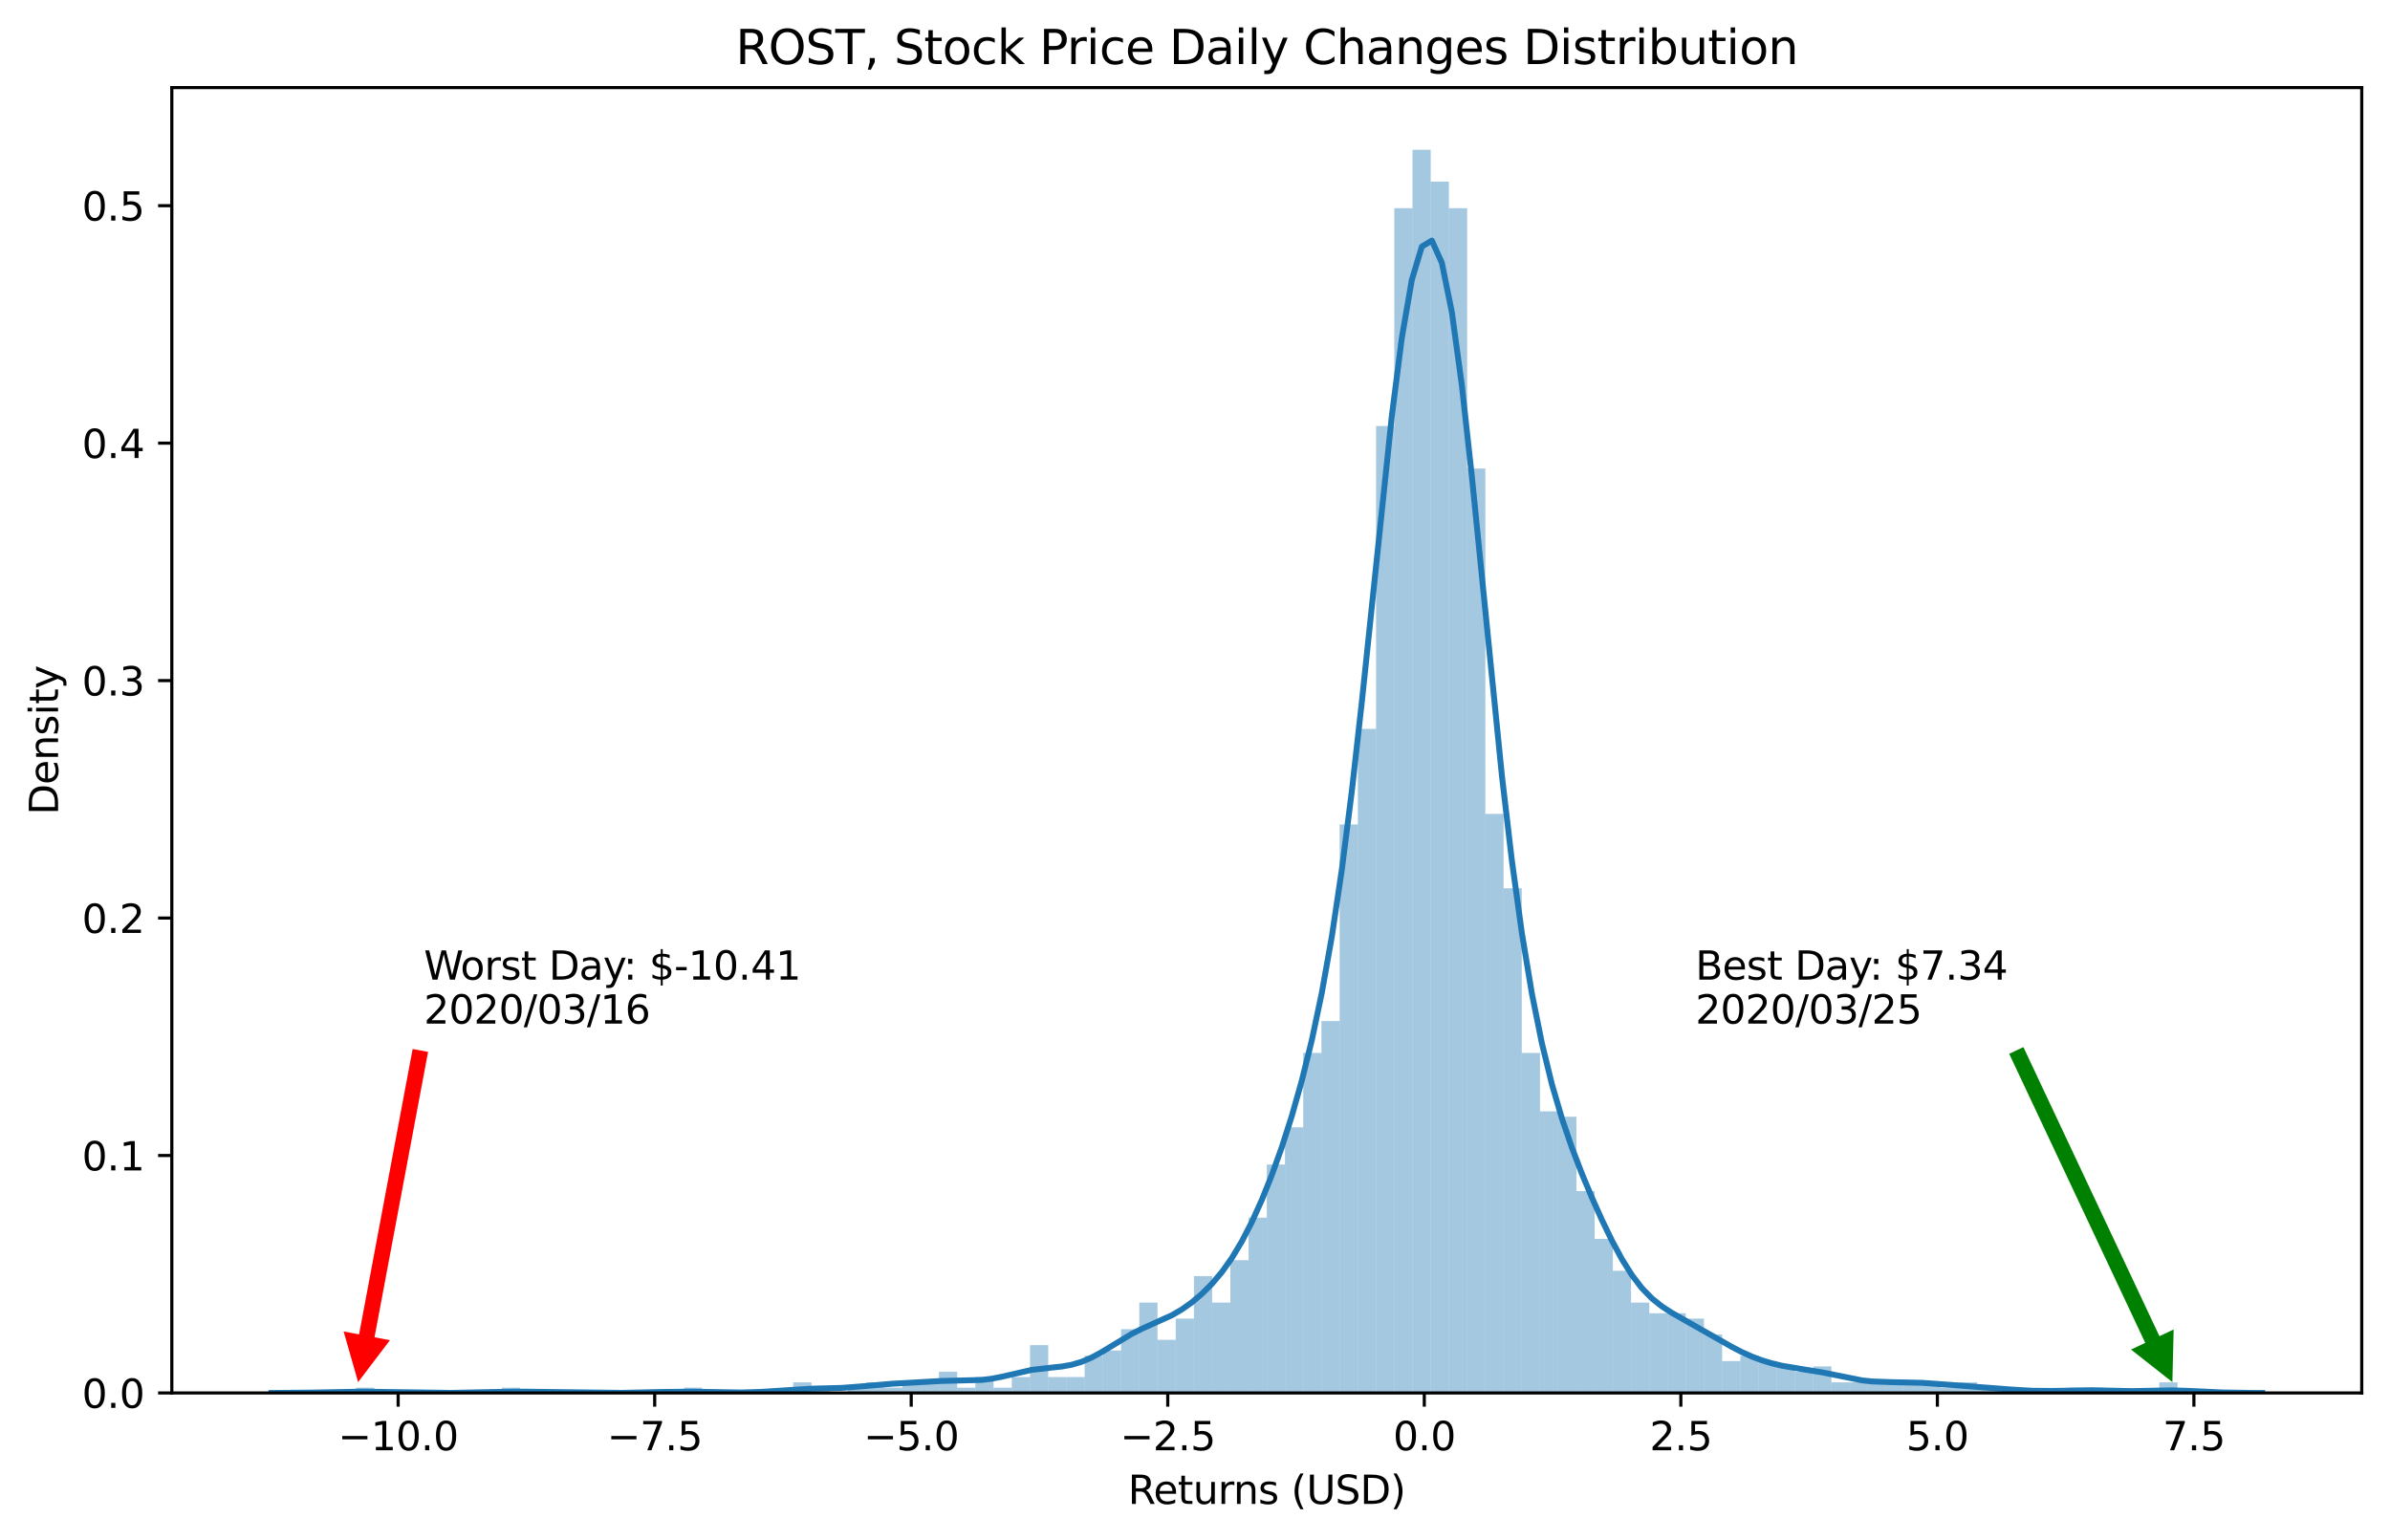 <?xml version="1.0" encoding="utf-8" standalone="no"?>
<!DOCTYPE svg PUBLIC "-//W3C//DTD SVG 1.1//EN"
  "http://www.w3.org/Graphics/SVG/1.1/DTD/svg11.dtd">
<svg xmlns:xlink="http://www.w3.org/1999/xlink" width="608.981pt" height="392.514pt" viewBox="0 0 608.981 392.514" xmlns="http://www.w3.org/2000/svg" version="1.1">
 <defs>
  <style type="text/css">*{stroke-linejoin: round; stroke-linecap: butt}</style>
 </defs>
 <g id="figure_1">
  <g id="patch_1">
   <path d="M 0 392.514 
L 608.981 392.514 
L 608.981 0 
L 0 0 
z
" style="fill: #ffffff"/>
  </g>
  <g id="axes_1">
   <g id="patch_2">
    <path d="M 43.781 354.958 
L 601.781 354.958 
L 601.781 22.318 
L 43.781 22.318 
z
" style="fill: #ffffff"/>
   </g>
   <g id="patch_3">
    <path d="M 90.73 354.958 
L 95.371 354.958 
L 95.371 353.604 
L 90.73 353.604 
z
" clip-path="url(#pc63f0e56ae)" style="fill: #1f77b4; opacity: 0.4"/>
   </g>
   <g id="patch_4">
    <path d="M 95.371 354.958 
L 100.012 354.958 
L 100.012 354.958 
L 95.371 354.958 
z
" clip-path="url(#pc63f0e56ae)" style="fill: #1f77b4; opacity: 0.4"/>
   </g>
   <g id="patch_5">
    <path d="M 100.012 354.958 
L 104.653 354.958 
L 104.653 354.958 
L 100.012 354.958 
z
" clip-path="url(#pc63f0e56ae)" style="fill: #1f77b4; opacity: 0.4"/>
   </g>
   <g id="patch_6">
    <path d="M 104.653 354.958 
L 109.294 354.958 
L 109.294 354.958 
L 104.653 354.958 
z
" clip-path="url(#pc63f0e56ae)" style="fill: #1f77b4; opacity: 0.4"/>
   </g>
   <g id="patch_7">
    <path d="M 109.294 354.958 
L 113.935 354.958 
L 113.935 354.958 
L 109.294 354.958 
z
" clip-path="url(#pc63f0e56ae)" style="fill: #1f77b4; opacity: 0.4"/>
   </g>
   <g id="patch_8">
    <path d="M 113.935 354.958 
L 118.576 354.958 
L 118.576 354.958 
L 113.935 354.958 
z
" clip-path="url(#pc63f0e56ae)" style="fill: #1f77b4; opacity: 0.4"/>
   </g>
   <g id="patch_9">
    <path d="M 118.576 354.958 
L 123.217 354.958 
L 123.217 354.958 
L 118.576 354.958 
z
" clip-path="url(#pc63f0e56ae)" style="fill: #1f77b4; opacity: 0.4"/>
   </g>
   <g id="patch_10">
    <path d="M 123.217 354.958 
L 127.858 354.958 
L 127.858 354.958 
L 123.217 354.958 
z
" clip-path="url(#pc63f0e56ae)" style="fill: #1f77b4; opacity: 0.4"/>
   </g>
   <g id="patch_11">
    <path d="M 127.858 354.958 
L 132.499 354.958 
L 132.499 353.604 
L 127.858 353.604 
z
" clip-path="url(#pc63f0e56ae)" style="fill: #1f77b4; opacity: 0.4"/>
   </g>
   <g id="patch_12">
    <path d="M 132.499 354.958 
L 137.14 354.958 
L 137.14 354.958 
L 132.499 354.958 
z
" clip-path="url(#pc63f0e56ae)" style="fill: #1f77b4; opacity: 0.4"/>
   </g>
   <g id="patch_13">
    <path d="M 137.14 354.958 
L 141.781 354.958 
L 141.781 354.958 
L 137.14 354.958 
z
" clip-path="url(#pc63f0e56ae)" style="fill: #1f77b4; opacity: 0.4"/>
   </g>
   <g id="patch_14">
    <path d="M 141.781 354.958 
L 146.422 354.958 
L 146.422 354.958 
L 141.781 354.958 
z
" clip-path="url(#pc63f0e56ae)" style="fill: #1f77b4; opacity: 0.4"/>
   </g>
   <g id="patch_15">
    <path d="M 146.422 354.958 
L 151.063 354.958 
L 151.063 354.958 
L 146.422 354.958 
z
" clip-path="url(#pc63f0e56ae)" style="fill: #1f77b4; opacity: 0.4"/>
   </g>
   <g id="patch_16">
    <path d="M 151.063 354.958 
L 155.704 354.958 
L 155.704 354.958 
L 151.063 354.958 
z
" clip-path="url(#pc63f0e56ae)" style="fill: #1f77b4; opacity: 0.4"/>
   </g>
   <g id="patch_17">
    <path d="M 155.704 354.958 
L 160.345 354.958 
L 160.345 354.958 
L 155.704 354.958 
z
" clip-path="url(#pc63f0e56ae)" style="fill: #1f77b4; opacity: 0.4"/>
   </g>
   <g id="patch_18">
    <path d="M 160.345 354.958 
L 164.986 354.958 
L 164.986 354.958 
L 160.345 354.958 
z
" clip-path="url(#pc63f0e56ae)" style="fill: #1f77b4; opacity: 0.4"/>
   </g>
   <g id="patch_19">
    <path d="M 164.986 354.958 
L 169.627 354.958 
L 169.627 354.958 
L 164.986 354.958 
z
" clip-path="url(#pc63f0e56ae)" style="fill: #1f77b4; opacity: 0.4"/>
   </g>
   <g id="patch_20">
    <path d="M 169.627 354.958 
L 174.268 354.958 
L 174.268 354.958 
L 169.627 354.958 
z
" clip-path="url(#pc63f0e56ae)" style="fill: #1f77b4; opacity: 0.4"/>
   </g>
   <g id="patch_21">
    <path d="M 174.268 354.958 
L 178.909 354.958 
L 178.909 353.604 
L 174.268 353.604 
z
" clip-path="url(#pc63f0e56ae)" style="fill: #1f77b4; opacity: 0.4"/>
   </g>
   <g id="patch_22">
    <path d="M 178.909 354.958 
L 183.55 354.958 
L 183.55 354.958 
L 178.909 354.958 
z
" clip-path="url(#pc63f0e56ae)" style="fill: #1f77b4; opacity: 0.4"/>
   </g>
   <g id="patch_23">
    <path d="M 183.55 354.958 
L 188.191 354.958 
L 188.191 354.958 
L 183.55 354.958 
z
" clip-path="url(#pc63f0e56ae)" style="fill: #1f77b4; opacity: 0.4"/>
   </g>
   <g id="patch_24">
    <path d="M 188.191 354.958 
L 192.832 354.958 
L 192.832 354.958 
L 188.191 354.958 
z
" clip-path="url(#pc63f0e56ae)" style="fill: #1f77b4; opacity: 0.4"/>
   </g>
   <g id="patch_25">
    <path d="M 192.832 354.958 
L 197.473 354.958 
L 197.473 354.958 
L 192.832 354.958 
z
" clip-path="url(#pc63f0e56ae)" style="fill: #1f77b4; opacity: 0.4"/>
   </g>
   <g id="patch_26">
    <path d="M 197.473 354.958 
L 202.114 354.958 
L 202.114 354.958 
L 197.473 354.958 
z
" clip-path="url(#pc63f0e56ae)" style="fill: #1f77b4; opacity: 0.4"/>
   </g>
   <g id="patch_27">
    <path d="M 202.114 354.958 
L 206.755 354.958 
L 206.755 352.25 
L 202.114 352.25 
z
" clip-path="url(#pc63f0e56ae)" style="fill: #1f77b4; opacity: 0.4"/>
   </g>
   <g id="patch_28">
    <path d="M 206.755 354.958 
L 211.396 354.958 
L 211.396 353.604 
L 206.755 353.604 
z
" clip-path="url(#pc63f0e56ae)" style="fill: #1f77b4; opacity: 0.4"/>
   </g>
   <g id="patch_29">
    <path d="M 211.396 354.958 
L 216.037 354.958 
L 216.037 354.958 
L 211.396 354.958 
z
" clip-path="url(#pc63f0e56ae)" style="fill: #1f77b4; opacity: 0.4"/>
   </g>
   <g id="patch_30">
    <path d="M 216.037 354.958 
L 220.678 354.958 
L 220.678 353.604 
L 216.037 353.604 
z
" clip-path="url(#pc63f0e56ae)" style="fill: #1f77b4; opacity: 0.4"/>
   </g>
   <g id="patch_31">
    <path d="M 220.678 354.958 
L 225.32 354.958 
L 225.32 352.25 
L 220.678 352.25 
z
" clip-path="url(#pc63f0e56ae)" style="fill: #1f77b4; opacity: 0.4"/>
   </g>
   <g id="patch_32">
    <path d="M 225.32 354.958 
L 229.961 354.958 
L 229.961 353.604 
L 225.32 353.604 
z
" clip-path="url(#pc63f0e56ae)" style="fill: #1f77b4; opacity: 0.4"/>
   </g>
   <g id="patch_33">
    <path d="M 229.961 354.958 
L 234.602 354.958 
L 234.602 352.25 
L 229.961 352.25 
z
" clip-path="url(#pc63f0e56ae)" style="fill: #1f77b4; opacity: 0.4"/>
   </g>
   <g id="patch_34">
    <path d="M 234.602 354.958 
L 239.243 354.958 
L 239.243 352.25 
L 234.602 352.25 
z
" clip-path="url(#pc63f0e56ae)" style="fill: #1f77b4; opacity: 0.4"/>
   </g>
   <g id="patch_35">
    <path d="M 239.243 354.958 
L 243.884 354.958 
L 243.884 349.543 
L 239.243 349.543 
z
" clip-path="url(#pc63f0e56ae)" style="fill: #1f77b4; opacity: 0.4"/>
   </g>
   <g id="patch_36">
    <path d="M 243.884 354.958 
L 248.525 354.958 
L 248.525 353.604 
L 243.884 353.604 
z
" clip-path="url(#pc63f0e56ae)" style="fill: #1f77b4; opacity: 0.4"/>
   </g>
   <g id="patch_37">
    <path d="M 248.525 354.958 
L 253.166 354.958 
L 253.166 350.897 
L 248.525 350.897 
z
" clip-path="url(#pc63f0e56ae)" style="fill: #1f77b4; opacity: 0.4"/>
   </g>
   <g id="patch_38">
    <path d="M 253.166 354.958 
L 257.807 354.958 
L 257.807 353.604 
L 253.166 353.604 
z
" clip-path="url(#pc63f0e56ae)" style="fill: #1f77b4; opacity: 0.4"/>
   </g>
   <g id="patch_39">
    <path d="M 257.807 354.958 
L 262.448 354.958 
L 262.448 350.897 
L 257.807 350.897 
z
" clip-path="url(#pc63f0e56ae)" style="fill: #1f77b4; opacity: 0.4"/>
   </g>
   <g id="patch_40">
    <path d="M 262.448 354.958 
L 267.089 354.958 
L 267.089 342.774 
L 262.448 342.774 
z
" clip-path="url(#pc63f0e56ae)" style="fill: #1f77b4; opacity: 0.4"/>
   </g>
   <g id="patch_41">
    <path d="M 267.089 354.958 
L 271.73 354.958 
L 271.73 350.897 
L 267.089 350.897 
z
" clip-path="url(#pc63f0e56ae)" style="fill: #1f77b4; opacity: 0.4"/>
   </g>
   <g id="patch_42">
    <path d="M 271.73 354.958 
L 276.371 354.958 
L 276.371 350.897 
L 271.73 350.897 
z
" clip-path="url(#pc63f0e56ae)" style="fill: #1f77b4; opacity: 0.4"/>
   </g>
   <g id="patch_43">
    <path d="M 276.371 354.958 
L 281.012 354.958 
L 281.012 345.481 
L 276.371 345.481 
z
" clip-path="url(#pc63f0e56ae)" style="fill: #1f77b4; opacity: 0.4"/>
   </g>
   <g id="patch_44">
    <path d="M 281.012 354.958 
L 285.653 354.958 
L 285.653 344.127 
L 281.012 344.127 
z
" clip-path="url(#pc63f0e56ae)" style="fill: #1f77b4; opacity: 0.4"/>
   </g>
   <g id="patch_45">
    <path d="M 285.653 354.958 
L 290.294 354.958 
L 290.294 338.712 
L 285.653 338.712 
z
" clip-path="url(#pc63f0e56ae)" style="fill: #1f77b4; opacity: 0.4"/>
   </g>
   <g id="patch_46">
    <path d="M 290.294 354.958 
L 294.935 354.958 
L 294.935 331.943 
L 290.294 331.943 
z
" clip-path="url(#pc63f0e56ae)" style="fill: #1f77b4; opacity: 0.4"/>
   </g>
   <g id="patch_47">
    <path d="M 294.935 354.958 
L 299.576 354.958 
L 299.576 341.42 
L 294.935 341.42 
z
" clip-path="url(#pc63f0e56ae)" style="fill: #1f77b4; opacity: 0.4"/>
   </g>
   <g id="patch_48">
    <path d="M 299.576 354.958 
L 304.217 354.958 
L 304.217 336.004 
L 299.576 336.004 
z
" clip-path="url(#pc63f0e56ae)" style="fill: #1f77b4; opacity: 0.4"/>
   </g>
   <g id="patch_49">
    <path d="M 304.217 354.958 
L 308.858 354.958 
L 308.858 325.174 
L 304.217 325.174 
z
" clip-path="url(#pc63f0e56ae)" style="fill: #1f77b4; opacity: 0.4"/>
   </g>
   <g id="patch_50">
    <path d="M 308.858 354.958 
L 313.499 354.958 
L 313.499 331.943 
L 308.858 331.943 
z
" clip-path="url(#pc63f0e56ae)" style="fill: #1f77b4; opacity: 0.4"/>
   </g>
   <g id="patch_51">
    <path d="M 313.499 354.958 
L 318.14 354.958 
L 318.14 321.112 
L 313.499 321.112 
z
" clip-path="url(#pc63f0e56ae)" style="fill: #1f77b4; opacity: 0.4"/>
   </g>
   <g id="patch_52">
    <path d="M 318.14 354.958 
L 322.781 354.958 
L 322.781 310.281 
L 318.14 310.281 
z
" clip-path="url(#pc63f0e56ae)" style="fill: #1f77b4; opacity: 0.4"/>
   </g>
   <g id="patch_53">
    <path d="M 322.781 354.958 
L 327.422 354.958 
L 327.422 296.743 
L 322.781 296.743 
z
" clip-path="url(#pc63f0e56ae)" style="fill: #1f77b4; opacity: 0.4"/>
   </g>
   <g id="patch_54">
    <path d="M 327.422 354.958 
L 332.063 354.958 
L 332.063 287.266 
L 327.422 287.266 
z
" clip-path="url(#pc63f0e56ae)" style="fill: #1f77b4; opacity: 0.4"/>
   </g>
   <g id="patch_55">
    <path d="M 332.063 354.958 
L 336.704 354.958 
L 336.704 268.312 
L 332.063 268.312 
z
" clip-path="url(#pc63f0e56ae)" style="fill: #1f77b4; opacity: 0.4"/>
   </g>
   <g id="patch_56">
    <path d="M 336.704 354.958 
L 341.345 354.958 
L 341.345 260.189 
L 336.704 260.189 
z
" clip-path="url(#pc63f0e56ae)" style="fill: #1f77b4; opacity: 0.4"/>
   </g>
   <g id="patch_57">
    <path d="M 341.345 354.958 
L 345.986 354.958 
L 345.986 210.097 
L 341.345 210.097 
z
" clip-path="url(#pc63f0e56ae)" style="fill: #1f77b4; opacity: 0.4"/>
   </g>
   <g id="patch_58">
    <path d="M 345.986 354.958 
L 350.627 354.958 
L 350.627 185.727 
L 345.986 185.727 
z
" clip-path="url(#pc63f0e56ae)" style="fill: #1f77b4; opacity: 0.4"/>
   </g>
   <g id="patch_59">
    <path d="M 350.627 354.958 
L 355.268 354.958 
L 355.268 108.558 
L 350.627 108.558 
z
" clip-path="url(#pc63f0e56ae)" style="fill: #1f77b4; opacity: 0.4"/>
   </g>
   <g id="patch_60">
    <path d="M 355.268 354.958 
L 359.91 354.958 
L 359.91 53.05 
L 355.268 53.05 
z
" clip-path="url(#pc63f0e56ae)" style="fill: #1f77b4; opacity: 0.4"/>
   </g>
   <g id="patch_61">
    <path d="M 359.91 354.958 
L 364.551 354.958 
L 364.551 38.158 
L 359.91 38.158 
z
" clip-path="url(#pc63f0e56ae)" style="fill: #1f77b4; opacity: 0.4"/>
   </g>
   <g id="patch_62">
    <path d="M 364.551 354.958 
L 369.192 354.958 
L 369.192 46.281 
L 364.551 46.281 
z
" clip-path="url(#pc63f0e56ae)" style="fill: #1f77b4; opacity: 0.4"/>
   </g>
   <g id="patch_63">
    <path d="M 369.192 354.958 
L 373.833 354.958 
L 373.833 53.05 
L 369.192 53.05 
z
" clip-path="url(#pc63f0e56ae)" style="fill: #1f77b4; opacity: 0.4"/>
   </g>
   <g id="patch_64">
    <path d="M 373.833 354.958 
L 378.474 354.958 
L 378.474 119.389 
L 373.833 119.389 
z
" clip-path="url(#pc63f0e56ae)" style="fill: #1f77b4; opacity: 0.4"/>
   </g>
   <g id="patch_65">
    <path d="M 378.474 354.958 
L 383.115 354.958 
L 383.115 207.389 
L 378.474 207.389 
z
" clip-path="url(#pc63f0e56ae)" style="fill: #1f77b4; opacity: 0.4"/>
   </g>
   <g id="patch_66">
    <path d="M 383.115 354.958 
L 387.756 354.958 
L 387.756 226.343 
L 383.115 226.343 
z
" clip-path="url(#pc63f0e56ae)" style="fill: #1f77b4; opacity: 0.4"/>
   </g>
   <g id="patch_67">
    <path d="M 387.756 354.958 
L 392.397 354.958 
L 392.397 268.312 
L 387.756 268.312 
z
" clip-path="url(#pc63f0e56ae)" style="fill: #1f77b4; opacity: 0.4"/>
   </g>
   <g id="patch_68">
    <path d="M 392.397 354.958 
L 397.038 354.958 
L 397.038 283.204 
L 392.397 283.204 
z
" clip-path="url(#pc63f0e56ae)" style="fill: #1f77b4; opacity: 0.4"/>
   </g>
   <g id="patch_69">
    <path d="M 397.038 354.958 
L 401.679 354.958 
L 401.679 284.558 
L 397.038 284.558 
z
" clip-path="url(#pc63f0e56ae)" style="fill: #1f77b4; opacity: 0.4"/>
   </g>
   <g id="patch_70">
    <path d="M 401.679 354.958 
L 406.32 354.958 
L 406.32 303.512 
L 401.679 303.512 
z
" clip-path="url(#pc63f0e56ae)" style="fill: #1f77b4; opacity: 0.4"/>
   </g>
   <g id="patch_71">
    <path d="M 406.32 354.958 
L 410.961 354.958 
L 410.961 315.697 
L 406.32 315.697 
z
" clip-path="url(#pc63f0e56ae)" style="fill: #1f77b4; opacity: 0.4"/>
   </g>
   <g id="patch_72">
    <path d="M 410.961 354.958 
L 415.602 354.958 
L 415.602 323.82 
L 410.961 323.82 
z
" clip-path="url(#pc63f0e56ae)" style="fill: #1f77b4; opacity: 0.4"/>
   </g>
   <g id="patch_73">
    <path d="M 415.602 354.958 
L 420.243 354.958 
L 420.243 331.943 
L 415.602 331.943 
z
" clip-path="url(#pc63f0e56ae)" style="fill: #1f77b4; opacity: 0.4"/>
   </g>
   <g id="patch_74">
    <path d="M 420.243 354.958 
L 424.884 354.958 
L 424.884 334.65 
L 420.243 334.65 
z
" clip-path="url(#pc63f0e56ae)" style="fill: #1f77b4; opacity: 0.4"/>
   </g>
   <g id="patch_75">
    <path d="M 424.884 354.958 
L 429.525 354.958 
L 429.525 334.65 
L 424.884 334.65 
z
" clip-path="url(#pc63f0e56ae)" style="fill: #1f77b4; opacity: 0.4"/>
   </g>
   <g id="patch_76">
    <path d="M 429.525 354.958 
L 434.166 354.958 
L 434.166 336.004 
L 429.525 336.004 
z
" clip-path="url(#pc63f0e56ae)" style="fill: #1f77b4; opacity: 0.4"/>
   </g>
   <g id="patch_77">
    <path d="M 434.166 354.958 
L 438.807 354.958 
L 438.807 340.066 
L 434.166 340.066 
z
" clip-path="url(#pc63f0e56ae)" style="fill: #1f77b4; opacity: 0.4"/>
   </g>
   <g id="patch_78">
    <path d="M 438.807 354.958 
L 443.448 354.958 
L 443.448 346.835 
L 438.807 346.835 
z
" clip-path="url(#pc63f0e56ae)" style="fill: #1f77b4; opacity: 0.4"/>
   </g>
   <g id="patch_79">
    <path d="M 443.448 354.958 
L 448.089 354.958 
L 448.089 345.481 
L 443.448 345.481 
z
" clip-path="url(#pc63f0e56ae)" style="fill: #1f77b4; opacity: 0.4"/>
   </g>
   <g id="patch_80">
    <path d="M 448.089 354.958 
L 452.73 354.958 
L 452.73 346.835 
L 448.089 346.835 
z
" clip-path="url(#pc63f0e56ae)" style="fill: #1f77b4; opacity: 0.4"/>
   </g>
   <g id="patch_81">
    <path d="M 452.73 354.958 
L 457.371 354.958 
L 457.371 348.189 
L 452.73 348.189 
z
" clip-path="url(#pc63f0e56ae)" style="fill: #1f77b4; opacity: 0.4"/>
   </g>
   <g id="patch_82">
    <path d="M 457.371 354.958 
L 462.012 354.958 
L 462.012 349.543 
L 457.371 349.543 
z
" clip-path="url(#pc63f0e56ae)" style="fill: #1f77b4; opacity: 0.4"/>
   </g>
   <g id="patch_83">
    <path d="M 462.012 354.958 
L 466.653 354.958 
L 466.653 348.189 
L 462.012 348.189 
z
" clip-path="url(#pc63f0e56ae)" style="fill: #1f77b4; opacity: 0.4"/>
   </g>
   <g id="patch_84">
    <path d="M 466.653 354.958 
L 471.294 354.958 
L 471.294 352.25 
L 466.653 352.25 
z
" clip-path="url(#pc63f0e56ae)" style="fill: #1f77b4; opacity: 0.4"/>
   </g>
   <g id="patch_85">
    <path d="M 471.294 354.958 
L 475.935 354.958 
L 475.935 352.25 
L 471.294 352.25 
z
" clip-path="url(#pc63f0e56ae)" style="fill: #1f77b4; opacity: 0.4"/>
   </g>
   <g id="patch_86">
    <path d="M 475.935 354.958 
L 480.576 354.958 
L 480.576 352.25 
L 475.935 352.25 
z
" clip-path="url(#pc63f0e56ae)" style="fill: #1f77b4; opacity: 0.4"/>
   </g>
   <g id="patch_87">
    <path d="M 480.576 354.958 
L 485.217 354.958 
L 485.217 352.25 
L 480.576 352.25 
z
" clip-path="url(#pc63f0e56ae)" style="fill: #1f77b4; opacity: 0.4"/>
   </g>
   <g id="patch_88">
    <path d="M 485.217 354.958 
L 489.858 354.958 
L 489.858 352.25 
L 485.217 352.25 
z
" clip-path="url(#pc63f0e56ae)" style="fill: #1f77b4; opacity: 0.4"/>
   </g>
   <g id="patch_89">
    <path d="M 489.858 354.958 
L 494.5 354.958 
L 494.5 352.25 
L 489.858 352.25 
z
" clip-path="url(#pc63f0e56ae)" style="fill: #1f77b4; opacity: 0.4"/>
   </g>
   <g id="patch_90">
    <path d="M 494.5 354.958 
L 499.141 354.958 
L 499.141 353.604 
L 494.5 353.604 
z
" clip-path="url(#pc63f0e56ae)" style="fill: #1f77b4; opacity: 0.4"/>
   </g>
   <g id="patch_91">
    <path d="M 499.141 354.958 
L 503.782 354.958 
L 503.782 352.25 
L 499.141 352.25 
z
" clip-path="url(#pc63f0e56ae)" style="fill: #1f77b4; opacity: 0.4"/>
   </g>
   <g id="patch_92">
    <path d="M 503.782 354.958 
L 508.423 354.958 
L 508.423 353.604 
L 503.782 353.604 
z
" clip-path="url(#pc63f0e56ae)" style="fill: #1f77b4; opacity: 0.4"/>
   </g>
   <g id="patch_93">
    <path d="M 508.423 354.958 
L 513.064 354.958 
L 513.064 353.604 
L 508.423 353.604 
z
" clip-path="url(#pc63f0e56ae)" style="fill: #1f77b4; opacity: 0.4"/>
   </g>
   <g id="patch_94">
    <path d="M 513.064 354.958 
L 517.705 354.958 
L 517.705 354.958 
L 513.064 354.958 
z
" clip-path="url(#pc63f0e56ae)" style="fill: #1f77b4; opacity: 0.4"/>
   </g>
   <g id="patch_95">
    <path d="M 517.705 354.958 
L 522.346 354.958 
L 522.346 354.958 
L 517.705 354.958 
z
" clip-path="url(#pc63f0e56ae)" style="fill: #1f77b4; opacity: 0.4"/>
   </g>
   <g id="patch_96">
    <path d="M 522.346 354.958 
L 526.987 354.958 
L 526.987 354.958 
L 522.346 354.958 
z
" clip-path="url(#pc63f0e56ae)" style="fill: #1f77b4; opacity: 0.4"/>
   </g>
   <g id="patch_97">
    <path d="M 526.987 354.958 
L 531.628 354.958 
L 531.628 353.604 
L 526.987 353.604 
z
" clip-path="url(#pc63f0e56ae)" style="fill: #1f77b4; opacity: 0.4"/>
   </g>
   <g id="patch_98">
    <path d="M 531.628 354.958 
L 536.269 354.958 
L 536.269 353.604 
L 531.628 353.604 
z
" clip-path="url(#pc63f0e56ae)" style="fill: #1f77b4; opacity: 0.4"/>
   </g>
   <g id="patch_99">
    <path d="M 536.269 354.958 
L 540.91 354.958 
L 540.91 354.958 
L 536.269 354.958 
z
" clip-path="url(#pc63f0e56ae)" style="fill: #1f77b4; opacity: 0.4"/>
   </g>
   <g id="patch_100">
    <path d="M 540.91 354.958 
L 545.551 354.958 
L 545.551 354.958 
L 540.91 354.958 
z
" clip-path="url(#pc63f0e56ae)" style="fill: #1f77b4; opacity: 0.4"/>
   </g>
   <g id="patch_101">
    <path d="M 545.551 354.958 
L 550.192 354.958 
L 550.192 354.958 
L 545.551 354.958 
z
" clip-path="url(#pc63f0e56ae)" style="fill: #1f77b4; opacity: 0.4"/>
   </g>
   <g id="patch_102">
    <path d="M 550.192 354.958 
L 554.833 354.958 
L 554.833 352.25 
L 550.192 352.25 
z
" clip-path="url(#pc63f0e56ae)" style="fill: #1f77b4; opacity: 0.4"/>
   </g>
   <g id="matplotlib.axis_1">
    <g id="xtick_1">
     <g id="line2d_1">
      <defs>
       <path id="m674df4663c" d="M 0 0 
L 0 3.5 
" style="stroke: #000000; stroke-width: 0.8"/>
      </defs>
      <g>
       <use xlink:href="#m674df4663c" x="101.45" y="354.958" style="stroke: #000000; stroke-width: 0.8"/>
      </g>
     </g>
     <g id="text_1">
      <!-- −10.0 -->
      <g transform="translate(86.127 369.557)scale(0.1 -0.1)">
       <defs>
        <path id="DejaVuSans-2212" d="M 678 2272 
L 4684 2272 
L 4684 1741 
L 678 1741 
L 678 2272 
z
" transform="scale(0.016)"/>
        <path id="DejaVuSans-31" d="M 794 531 
L 1825 531 
L 1825 4091 
L 703 3866 
L 703 4441 
L 1819 4666 
L 2450 4666 
L 2450 531 
L 3481 531 
L 3481 0 
L 794 0 
L 794 531 
z
" transform="scale(0.016)"/>
        <path id="DejaVuSans-30" d="M 2034 4250 
Q 1547 4250 1301 3770 
Q 1056 3291 1056 2328 
Q 1056 1369 1301 889 
Q 1547 409 2034 409 
Q 2525 409 2770 889 
Q 3016 1369 3016 2328 
Q 3016 3291 2770 3770 
Q 2525 4250 2034 4250 
z
M 2034 4750 
Q 2819 4750 3233 4129 
Q 3647 3509 3647 2328 
Q 3647 1150 3233 529 
Q 2819 -91 2034 -91 
Q 1250 -91 836 529 
Q 422 1150 422 2328 
Q 422 3509 836 4129 
Q 1250 4750 2034 4750 
z
" transform="scale(0.016)"/>
        <path id="DejaVuSans-2e" d="M 684 794 
L 1344 794 
L 1344 0 
L 684 0 
L 684 794 
z
" transform="scale(0.016)"/>
       </defs>
       <use xlink:href="#DejaVuSans-2212"/>
       <use xlink:href="#DejaVuSans-31" x="83.789"/>
       <use xlink:href="#DejaVuSans-30" x="147.412"/>
       <use xlink:href="#DejaVuSans-2e" x="211.035"/>
       <use xlink:href="#DejaVuSans-30" x="242.822"/>
      </g>
     </g>
    </g>
    <g id="xtick_2">
     <g id="line2d_2">
      <g>
       <use xlink:href="#m674df4663c" x="166.816" y="354.958" style="stroke: #000000; stroke-width: 0.8"/>
      </g>
     </g>
     <g id="text_2">
      <!-- −7.5 -->
      <g transform="translate(154.675 369.557)scale(0.1 -0.1)">
       <defs>
        <path id="DejaVuSans-37" d="M 525 4666 
L 3525 4666 
L 3525 4397 
L 1831 0 
L 1172 0 
L 2766 4134 
L 525 4134 
L 525 4666 
z
" transform="scale(0.016)"/>
        <path id="DejaVuSans-35" d="M 691 4666 
L 3169 4666 
L 3169 4134 
L 1269 4134 
L 1269 2991 
Q 1406 3038 1543 3061 
Q 1681 3084 1819 3084 
Q 2600 3084 3056 2656 
Q 3513 2228 3513 1497 
Q 3513 744 3044 326 
Q 2575 -91 1722 -91 
Q 1428 -91 1123 -41 
Q 819 9 494 109 
L 494 744 
Q 775 591 1075 516 
Q 1375 441 1709 441 
Q 2250 441 2565 725 
Q 2881 1009 2881 1497 
Q 2881 1984 2565 2268 
Q 2250 2553 1709 2553 
Q 1456 2553 1204 2497 
Q 953 2441 691 2322 
L 691 4666 
z
" transform="scale(0.016)"/>
       </defs>
       <use xlink:href="#DejaVuSans-2212"/>
       <use xlink:href="#DejaVuSans-37" x="83.789"/>
       <use xlink:href="#DejaVuSans-2e" x="147.412"/>
       <use xlink:href="#DejaVuSans-35" x="179.199"/>
      </g>
     </g>
    </g>
    <g id="xtick_3">
     <g id="line2d_3">
      <g>
       <use xlink:href="#m674df4663c" x="232.183" y="354.958" style="stroke: #000000; stroke-width: 0.8"/>
      </g>
     </g>
     <g id="text_3">
      <!-- −5.0 -->
      <g transform="translate(220.042 369.557)scale(0.1 -0.1)">
       <use xlink:href="#DejaVuSans-2212"/>
       <use xlink:href="#DejaVuSans-35" x="83.789"/>
       <use xlink:href="#DejaVuSans-2e" x="147.412"/>
       <use xlink:href="#DejaVuSans-30" x="179.199"/>
      </g>
     </g>
    </g>
    <g id="xtick_4">
     <g id="line2d_4">
      <g>
       <use xlink:href="#m674df4663c" x="297.55" y="354.958" style="stroke: #000000; stroke-width: 0.8"/>
      </g>
     </g>
     <g id="text_4">
      <!-- −2.5 -->
      <g transform="translate(285.408 369.557)scale(0.1 -0.1)">
       <defs>
        <path id="DejaVuSans-32" d="M 1228 531 
L 3431 531 
L 3431 0 
L 469 0 
L 469 531 
Q 828 903 1448 1529 
Q 2069 2156 2228 2338 
Q 2531 2678 2651 2914 
Q 2772 3150 2772 3378 
Q 2772 3750 2511 3984 
Q 2250 4219 1831 4219 
Q 1534 4219 1204 4116 
Q 875 4013 500 3803 
L 500 4441 
Q 881 4594 1212 4672 
Q 1544 4750 1819 4750 
Q 2544 4750 2975 4387 
Q 3406 4025 3406 3419 
Q 3406 3131 3298 2873 
Q 3191 2616 2906 2266 
Q 2828 2175 2409 1742 
Q 1991 1309 1228 531 
z
" transform="scale(0.016)"/>
       </defs>
       <use xlink:href="#DejaVuSans-2212"/>
       <use xlink:href="#DejaVuSans-32" x="83.789"/>
       <use xlink:href="#DejaVuSans-2e" x="147.412"/>
       <use xlink:href="#DejaVuSans-35" x="179.199"/>
      </g>
     </g>
    </g>
    <g id="xtick_5">
     <g id="line2d_5">
      <g>
       <use xlink:href="#m674df4663c" x="362.916" y="354.958" style="stroke: #000000; stroke-width: 0.8"/>
      </g>
     </g>
     <g id="text_5">
      <!-- 0.0 -->
      <g transform="translate(354.965 369.557)scale(0.1 -0.1)">
       <use xlink:href="#DejaVuSans-30"/>
       <use xlink:href="#DejaVuSans-2e" x="63.623"/>
       <use xlink:href="#DejaVuSans-30" x="95.41"/>
      </g>
     </g>
    </g>
    <g id="xtick_6">
     <g id="line2d_6">
      <g>
       <use xlink:href="#m674df4663c" x="428.283" y="354.958" style="stroke: #000000; stroke-width: 0.8"/>
      </g>
     </g>
     <g id="text_6">
      <!-- 2.5 -->
      <g transform="translate(420.332 369.557)scale(0.1 -0.1)">
       <use xlink:href="#DejaVuSans-32"/>
       <use xlink:href="#DejaVuSans-2e" x="63.623"/>
       <use xlink:href="#DejaVuSans-35" x="95.41"/>
      </g>
     </g>
    </g>
    <g id="xtick_7">
     <g id="line2d_7">
      <g>
       <use xlink:href="#m674df4663c" x="493.65" y="354.958" style="stroke: #000000; stroke-width: 0.8"/>
      </g>
     </g>
     <g id="text_7">
      <!-- 5.0 -->
      <g transform="translate(485.698 369.557)scale(0.1 -0.1)">
       <use xlink:href="#DejaVuSans-35"/>
       <use xlink:href="#DejaVuSans-2e" x="63.623"/>
       <use xlink:href="#DejaVuSans-30" x="95.41"/>
      </g>
     </g>
    </g>
    <g id="xtick_8">
     <g id="line2d_8">
      <g>
       <use xlink:href="#m674df4663c" x="559.016" y="354.958" style="stroke: #000000; stroke-width: 0.8"/>
      </g>
     </g>
     <g id="text_8">
      <!-- 7.5 -->
      <g transform="translate(551.065 369.557)scale(0.1 -0.1)">
       <use xlink:href="#DejaVuSans-37"/>
       <use xlink:href="#DejaVuSans-2e" x="63.623"/>
       <use xlink:href="#DejaVuSans-35" x="95.41"/>
      </g>
     </g>
    </g>
    <g id="text_9">
     <!-- Returns (USD) -->
     <g transform="translate(287.411 383.235)scale(0.1 -0.1)">
      <defs>
       <path id="DejaVuSans-52" d="M 2841 2188 
Q 3044 2119 3236 1894 
Q 3428 1669 3622 1275 
L 4263 0 
L 3584 0 
L 2988 1197 
Q 2756 1666 2539 1819 
Q 2322 1972 1947 1972 
L 1259 1972 
L 1259 0 
L 628 0 
L 628 4666 
L 2053 4666 
Q 2853 4666 3247 4331 
Q 3641 3997 3641 3322 
Q 3641 2881 3436 2590 
Q 3231 2300 2841 2188 
z
M 1259 4147 
L 1259 2491 
L 2053 2491 
Q 2509 2491 2742 2702 
Q 2975 2913 2975 3322 
Q 2975 3731 2742 3939 
Q 2509 4147 2053 4147 
L 1259 4147 
z
" transform="scale(0.016)"/>
       <path id="DejaVuSans-65" d="M 3597 1894 
L 3597 1613 
L 953 1613 
Q 991 1019 1311 708 
Q 1631 397 2203 397 
Q 2534 397 2845 478 
Q 3156 559 3463 722 
L 3463 178 
Q 3153 47 2828 -22 
Q 2503 -91 2169 -91 
Q 1331 -91 842 396 
Q 353 884 353 1716 
Q 353 2575 817 3079 
Q 1281 3584 2069 3584 
Q 2775 3584 3186 3129 
Q 3597 2675 3597 1894 
z
M 3022 2063 
Q 3016 2534 2758 2815 
Q 2500 3097 2075 3097 
Q 1594 3097 1305 2825 
Q 1016 2553 972 2059 
L 3022 2063 
z
" transform="scale(0.016)"/>
       <path id="DejaVuSans-74" d="M 1172 4494 
L 1172 3500 
L 2356 3500 
L 2356 3053 
L 1172 3053 
L 1172 1153 
Q 1172 725 1289 603 
Q 1406 481 1766 481 
L 2356 481 
L 2356 0 
L 1766 0 
Q 1100 0 847 248 
Q 594 497 594 1153 
L 594 3053 
L 172 3053 
L 172 3500 
L 594 3500 
L 594 4494 
L 1172 4494 
z
" transform="scale(0.016)"/>
       <path id="DejaVuSans-75" d="M 544 1381 
L 544 3500 
L 1119 3500 
L 1119 1403 
Q 1119 906 1312 657 
Q 1506 409 1894 409 
Q 2359 409 2629 706 
Q 2900 1003 2900 1516 
L 2900 3500 
L 3475 3500 
L 3475 0 
L 2900 0 
L 2900 538 
Q 2691 219 2414 64 
Q 2138 -91 1772 -91 
Q 1169 -91 856 284 
Q 544 659 544 1381 
z
M 1991 3584 
L 1991 3584 
z
" transform="scale(0.016)"/>
       <path id="DejaVuSans-72" d="M 2631 2963 
Q 2534 3019 2420 3045 
Q 2306 3072 2169 3072 
Q 1681 3072 1420 2755 
Q 1159 2438 1159 1844 
L 1159 0 
L 581 0 
L 581 3500 
L 1159 3500 
L 1159 2956 
Q 1341 3275 1631 3429 
Q 1922 3584 2338 3584 
Q 2397 3584 2469 3576 
Q 2541 3569 2628 3553 
L 2631 2963 
z
" transform="scale(0.016)"/>
       <path id="DejaVuSans-6e" d="M 3513 2113 
L 3513 0 
L 2938 0 
L 2938 2094 
Q 2938 2591 2744 2837 
Q 2550 3084 2163 3084 
Q 1697 3084 1428 2787 
Q 1159 2491 1159 1978 
L 1159 0 
L 581 0 
L 581 3500 
L 1159 3500 
L 1159 2956 
Q 1366 3272 1645 3428 
Q 1925 3584 2291 3584 
Q 2894 3584 3203 3211 
Q 3513 2838 3513 2113 
z
" transform="scale(0.016)"/>
       <path id="DejaVuSans-73" d="M 2834 3397 
L 2834 2853 
Q 2591 2978 2328 3040 
Q 2066 3103 1784 3103 
Q 1356 3103 1142 2972 
Q 928 2841 928 2578 
Q 928 2378 1081 2264 
Q 1234 2150 1697 2047 
L 1894 2003 
Q 2506 1872 2764 1633 
Q 3022 1394 3022 966 
Q 3022 478 2636 193 
Q 2250 -91 1575 -91 
Q 1294 -91 989 -36 
Q 684 19 347 128 
L 347 722 
Q 666 556 975 473 
Q 1284 391 1588 391 
Q 1994 391 2212 530 
Q 2431 669 2431 922 
Q 2431 1156 2273 1281 
Q 2116 1406 1581 1522 
L 1381 1569 
Q 847 1681 609 1914 
Q 372 2147 372 2553 
Q 372 3047 722 3315 
Q 1072 3584 1716 3584 
Q 2034 3584 2315 3537 
Q 2597 3491 2834 3397 
z
" transform="scale(0.016)"/>
       <path id="DejaVuSans-20" transform="scale(0.016)"/>
       <path id="DejaVuSans-28" d="M 1984 4856 
Q 1566 4138 1362 3434 
Q 1159 2731 1159 2009 
Q 1159 1288 1364 580 
Q 1569 -128 1984 -844 
L 1484 -844 
Q 1016 -109 783 600 
Q 550 1309 550 2009 
Q 550 2706 781 3412 
Q 1013 4119 1484 4856 
L 1984 4856 
z
" transform="scale(0.016)"/>
       <path id="DejaVuSans-55" d="M 556 4666 
L 1191 4666 
L 1191 1831 
Q 1191 1081 1462 751 
Q 1734 422 2344 422 
Q 2950 422 3222 751 
Q 3494 1081 3494 1831 
L 3494 4666 
L 4128 4666 
L 4128 1753 
Q 4128 841 3676 375 
Q 3225 -91 2344 -91 
Q 1459 -91 1007 375 
Q 556 841 556 1753 
L 556 4666 
z
" transform="scale(0.016)"/>
       <path id="DejaVuSans-53" d="M 3425 4513 
L 3425 3897 
Q 3066 4069 2747 4153 
Q 2428 4238 2131 4238 
Q 1616 4238 1336 4038 
Q 1056 3838 1056 3469 
Q 1056 3159 1242 3001 
Q 1428 2844 1947 2747 
L 2328 2669 
Q 3034 2534 3370 2195 
Q 3706 1856 3706 1288 
Q 3706 609 3251 259 
Q 2797 -91 1919 -91 
Q 1588 -91 1214 -16 
Q 841 59 441 206 
L 441 856 
Q 825 641 1194 531 
Q 1563 422 1919 422 
Q 2459 422 2753 634 
Q 3047 847 3047 1241 
Q 3047 1584 2836 1778 
Q 2625 1972 2144 2069 
L 1759 2144 
Q 1053 2284 737 2584 
Q 422 2884 422 3419 
Q 422 4038 858 4394 
Q 1294 4750 2059 4750 
Q 2388 4750 2728 4690 
Q 3069 4631 3425 4513 
z
" transform="scale(0.016)"/>
       <path id="DejaVuSans-44" d="M 1259 4147 
L 1259 519 
L 2022 519 
Q 2988 519 3436 956 
Q 3884 1394 3884 2338 
Q 3884 3275 3436 3711 
Q 2988 4147 2022 4147 
L 1259 4147 
z
M 628 4666 
L 1925 4666 
Q 3281 4666 3915 4102 
Q 4550 3538 4550 2338 
Q 4550 1131 3912 565 
Q 3275 0 1925 0 
L 628 0 
L 628 4666 
z
" transform="scale(0.016)"/>
       <path id="DejaVuSans-29" d="M 513 4856 
L 1013 4856 
Q 1481 4119 1714 3412 
Q 1947 2706 1947 2009 
Q 1947 1309 1714 600 
Q 1481 -109 1013 -844 
L 513 -844 
Q 928 -128 1133 580 
Q 1338 1288 1338 2009 
Q 1338 2731 1133 3434 
Q 928 4138 513 4856 
z
" transform="scale(0.016)"/>
      </defs>
      <use xlink:href="#DejaVuSans-52"/>
      <use xlink:href="#DejaVuSans-65" x="64.982"/>
      <use xlink:href="#DejaVuSans-74" x="126.506"/>
      <use xlink:href="#DejaVuSans-75" x="165.715"/>
      <use xlink:href="#DejaVuSans-72" x="229.094"/>
      <use xlink:href="#DejaVuSans-6e" x="268.457"/>
      <use xlink:href="#DejaVuSans-73" x="331.836"/>
      <use xlink:href="#DejaVuSans-20" x="383.936"/>
      <use xlink:href="#DejaVuSans-28" x="415.723"/>
      <use xlink:href="#DejaVuSans-55" x="454.736"/>
      <use xlink:href="#DejaVuSans-53" x="527.93"/>
      <use xlink:href="#DejaVuSans-44" x="591.406"/>
      <use xlink:href="#DejaVuSans-29" x="668.408"/>
     </g>
    </g>
   </g>
   <g id="matplotlib.axis_2">
    <g id="ytick_1">
     <g id="line2d_9">
      <defs>
       <path id="m0057f645af" d="M 0 0 
L -3.5 0 
" style="stroke: #000000; stroke-width: 0.8"/>
      </defs>
      <g>
       <use xlink:href="#m0057f645af" x="43.781" y="354.958" style="stroke: #000000; stroke-width: 0.8"/>
      </g>
     </g>
     <g id="text_10">
      <!-- 0.0 -->
      <g transform="translate(20.878 358.757)scale(0.1 -0.1)">
       <use xlink:href="#DejaVuSans-30"/>
       <use xlink:href="#DejaVuSans-2e" x="63.623"/>
       <use xlink:href="#DejaVuSans-30" x="95.41"/>
      </g>
     </g>
    </g>
    <g id="ytick_2">
     <g id="line2d_10">
      <g>
       <use xlink:href="#m0057f645af" x="43.781" y="294.449" style="stroke: #000000; stroke-width: 0.8"/>
      </g>
     </g>
     <g id="text_11">
      <!-- 0.1 -->
      <g transform="translate(20.878 298.248)scale(0.1 -0.1)">
       <use xlink:href="#DejaVuSans-30"/>
       <use xlink:href="#DejaVuSans-2e" x="63.623"/>
       <use xlink:href="#DejaVuSans-31" x="95.41"/>
      </g>
     </g>
    </g>
    <g id="ytick_3">
     <g id="line2d_11">
      <g>
       <use xlink:href="#m0057f645af" x="43.781" y="233.939" style="stroke: #000000; stroke-width: 0.8"/>
      </g>
     </g>
     <g id="text_12">
      <!-- 0.2 -->
      <g transform="translate(20.878 237.738)scale(0.1 -0.1)">
       <use xlink:href="#DejaVuSans-30"/>
       <use xlink:href="#DejaVuSans-2e" x="63.623"/>
       <use xlink:href="#DejaVuSans-32" x="95.41"/>
      </g>
     </g>
    </g>
    <g id="ytick_4">
     <g id="line2d_12">
      <g>
       <use xlink:href="#m0057f645af" x="43.781" y="173.43" style="stroke: #000000; stroke-width: 0.8"/>
      </g>
     </g>
     <g id="text_13">
      <!-- 0.3 -->
      <g transform="translate(20.878 177.229)scale(0.1 -0.1)">
       <defs>
        <path id="DejaVuSans-33" d="M 2597 2516 
Q 3050 2419 3304 2112 
Q 3559 1806 3559 1356 
Q 3559 666 3084 287 
Q 2609 -91 1734 -91 
Q 1441 -91 1130 -33 
Q 819 25 488 141 
L 488 750 
Q 750 597 1062 519 
Q 1375 441 1716 441 
Q 2309 441 2620 675 
Q 2931 909 2931 1356 
Q 2931 1769 2642 2001 
Q 2353 2234 1838 2234 
L 1294 2234 
L 1294 2753 
L 1863 2753 
Q 2328 2753 2575 2939 
Q 2822 3125 2822 3475 
Q 2822 3834 2567 4026 
Q 2313 4219 1838 4219 
Q 1578 4219 1281 4162 
Q 984 4106 628 3988 
L 628 4550 
Q 988 4650 1302 4700 
Q 1616 4750 1894 4750 
Q 2613 4750 3031 4423 
Q 3450 4097 3450 3541 
Q 3450 3153 3228 2886 
Q 3006 2619 2597 2516 
z
" transform="scale(0.016)"/>
       </defs>
       <use xlink:href="#DejaVuSans-30"/>
       <use xlink:href="#DejaVuSans-2e" x="63.623"/>
       <use xlink:href="#DejaVuSans-33" x="95.41"/>
      </g>
     </g>
    </g>
    <g id="ytick_5">
     <g id="line2d_13">
      <g>
       <use xlink:href="#m0057f645af" x="43.781" y="112.92" style="stroke: #000000; stroke-width: 0.8"/>
      </g>
     </g>
     <g id="text_14">
      <!-- 0.4 -->
      <g transform="translate(20.878 116.719)scale(0.1 -0.1)">
       <defs>
        <path id="DejaVuSans-34" d="M 2419 4116 
L 825 1625 
L 2419 1625 
L 2419 4116 
z
M 2253 4666 
L 3047 4666 
L 3047 1625 
L 3713 1625 
L 3713 1100 
L 3047 1100 
L 3047 0 
L 2419 0 
L 2419 1100 
L 313 1100 
L 313 1709 
L 2253 4666 
z
" transform="scale(0.016)"/>
       </defs>
       <use xlink:href="#DejaVuSans-30"/>
       <use xlink:href="#DejaVuSans-2e" x="63.623"/>
       <use xlink:href="#DejaVuSans-34" x="95.41"/>
      </g>
     </g>
    </g>
    <g id="ytick_6">
     <g id="line2d_14">
      <g>
       <use xlink:href="#m0057f645af" x="43.781" y="52.411" style="stroke: #000000; stroke-width: 0.8"/>
      </g>
     </g>
     <g id="text_15">
      <!-- 0.5 -->
      <g transform="translate(20.878 56.21)scale(0.1 -0.1)">
       <use xlink:href="#DejaVuSans-30"/>
       <use xlink:href="#DejaVuSans-2e" x="63.623"/>
       <use xlink:href="#DejaVuSans-35" x="95.41"/>
      </g>
     </g>
    </g>
    <g id="text_16">
     <!-- Density -->
     <g transform="translate(14.798 207.647)rotate(-90)scale(0.1 -0.1)">
      <defs>
       <path id="DejaVuSans-69" d="M 603 3500 
L 1178 3500 
L 1178 0 
L 603 0 
L 603 3500 
z
M 603 4863 
L 1178 4863 
L 1178 4134 
L 603 4134 
L 603 4863 
z
" transform="scale(0.016)"/>
       <path id="DejaVuSans-79" d="M 2059 -325 
Q 1816 -950 1584 -1140 
Q 1353 -1331 966 -1331 
L 506 -1331 
L 506 -850 
L 844 -850 
Q 1081 -850 1212 -737 
Q 1344 -625 1503 -206 
L 1606 56 
L 191 3500 
L 800 3500 
L 1894 763 
L 2988 3500 
L 3597 3500 
L 2059 -325 
z
" transform="scale(0.016)"/>
      </defs>
      <use xlink:href="#DejaVuSans-44"/>
      <use xlink:href="#DejaVuSans-65" x="77.002"/>
      <use xlink:href="#DejaVuSans-6e" x="138.525"/>
      <use xlink:href="#DejaVuSans-73" x="201.904"/>
      <use xlink:href="#DejaVuSans-69" x="254.004"/>
      <use xlink:href="#DejaVuSans-74" x="281.787"/>
      <use xlink:href="#DejaVuSans-79" x="320.996"/>
     </g>
    </g>
   </g>
   <g id="line2d_15">
    <path d="M 69.145 354.954 
L 79.341 354.859 
L 92.087 354.616 
L 115.029 354.932 
L 125.225 354.72 
L 132.873 354.616 
L 158.364 354.929 
L 168.56 354.707 
L 176.207 354.62 
L 188.953 354.837 
L 194.051 354.673 
L 206.797 353.861 
L 214.444 353.67 
L 219.542 353.278 
L 227.19 352.615 
L 239.935 351.899 
L 250.132 351.642 
L 252.681 351.331 
L 255.23 350.834 
L 262.877 349.081 
L 267.975 348.49 
L 270.525 348.222 
L 273.074 347.771 
L 275.623 347.017 
L 278.172 345.925 
L 280.721 344.538 
L 288.368 339.904 
L 290.917 338.617 
L 298.565 335.173 
L 301.114 333.692 
L 303.663 331.887 
L 306.212 329.734 
L 308.761 327.195 
L 311.31 324.188 
L 313.859 320.606 
L 316.408 316.366 
L 318.958 311.432 
L 321.507 305.797 
L 324.056 299.451 
L 326.605 292.346 
L 329.154 284.384 
L 331.703 275.389 
L 334.252 265.073 
L 336.801 253.013 
L 339.35 238.693 
L 341.9 221.641 
L 344.449 201.626 
L 346.998 178.889 
L 354.645 105.974 
L 357.194 86.077 
L 359.743 71.309 
L 362.292 62.829 
L 364.842 61.306 
L 367.391 66.966 
L 369.94 79.555 
L 372.489 98.218 
L 375.038 121.43 
L 382.685 197.604 
L 385.234 219.313 
L 387.784 237.815 
L 390.333 253.2 
L 392.882 265.858 
L 395.431 276.287 
L 397.98 284.994 
L 400.529 292.458 
L 403.078 299.09 
L 405.627 305.182 
L 408.176 310.869 
L 410.726 316.138 
L 413.275 320.872 
L 415.824 324.937 
L 418.373 328.261 
L 420.922 330.875 
L 423.471 332.911 
L 426.02 334.559 
L 441.315 343.243 
L 443.864 344.556 
L 446.413 345.698 
L 448.962 346.651 
L 451.511 347.419 
L 454.06 348.019 
L 459.159 348.878 
L 464.257 349.706 
L 474.453 351.747 
L 477.002 352.02 
L 482.101 352.207 
L 489.748 352.371 
L 497.395 352.925 
L 512.69 354.096 
L 517.788 354.392 
L 522.886 354.436 
L 533.083 354.267 
L 543.279 354.483 
L 553.476 354.287 
L 558.574 354.463 
L 566.221 354.825 
L 573.869 354.946 
L 576.418 354.954 
L 576.418 354.954 
" clip-path="url(#pc63f0e56ae)" style="fill: none; stroke: #1f77b4; stroke-width: 1.5; stroke-linecap: square"/>
   </g>
   <g id="patch_103">
    <path d="M 43.781 354.958 
L 43.781 22.318 
" style="fill: none; stroke: #000000; stroke-width: 0.8; stroke-linejoin: miter; stroke-linecap: square"/>
   </g>
   <g id="patch_104">
    <path d="M 601.781 354.958 
L 601.781 22.318 
" style="fill: none; stroke: #000000; stroke-width: 0.8; stroke-linejoin: miter; stroke-linecap: square"/>
   </g>
   <g id="patch_105">
    <path d="M 43.781 354.958 
L 601.781 354.958 
" style="fill: none; stroke: #000000; stroke-width: 0.8; stroke-linejoin: miter; stroke-linecap: square"/>
   </g>
   <g id="patch_106">
    <path d="M 43.781 22.318 
L 601.781 22.318 
" style="fill: none; stroke: #000000; stroke-width: 0.8; stroke-linejoin: miter; stroke-linecap: square"/>
   </g>
   <g id="patch_107">
    <path d="M 109.072 268.048 
Q 102.249 304.409 95.427 340.77 
L 99.358 341.508 
Q 95.303 346.852 91.248 352.196 
Q 89.406 345.745 87.564 339.295 
L 91.495 340.032 
Q 98.318 303.671 105.14 267.31 
L 109.072 268.048 
z
" style="fill: #ff0000"/>
   </g>
   <g id="text_17">
    <!-- Worst Day: $-10.41 -->
    <g transform="translate(108 249.637)scale(0.1 -0.1)">
     <defs>
      <path id="DejaVuSans-57" d="M 213 4666 
L 850 4666 
L 1831 722 
L 2809 4666 
L 3519 4666 
L 4500 722 
L 5478 4666 
L 6119 4666 
L 4947 0 
L 4153 0 
L 3169 4050 
L 2175 0 
L 1381 0 
L 213 4666 
z
" transform="scale(0.016)"/>
      <path id="DejaVuSans-6f" d="M 1959 3097 
Q 1497 3097 1228 2736 
Q 959 2375 959 1747 
Q 959 1119 1226 758 
Q 1494 397 1959 397 
Q 2419 397 2687 759 
Q 2956 1122 2956 1747 
Q 2956 2369 2687 2733 
Q 2419 3097 1959 3097 
z
M 1959 3584 
Q 2709 3584 3137 3096 
Q 3566 2609 3566 1747 
Q 3566 888 3137 398 
Q 2709 -91 1959 -91 
Q 1206 -91 779 398 
Q 353 888 353 1747 
Q 353 2609 779 3096 
Q 1206 3584 1959 3584 
z
" transform="scale(0.016)"/>
      <path id="DejaVuSans-61" d="M 2194 1759 
Q 1497 1759 1228 1600 
Q 959 1441 959 1056 
Q 959 750 1161 570 
Q 1363 391 1709 391 
Q 2188 391 2477 730 
Q 2766 1069 2766 1631 
L 2766 1759 
L 2194 1759 
z
M 3341 1997 
L 3341 0 
L 2766 0 
L 2766 531 
Q 2569 213 2275 61 
Q 1981 -91 1556 -91 
Q 1019 -91 701 211 
Q 384 513 384 1019 
Q 384 1609 779 1909 
Q 1175 2209 1959 2209 
L 2766 2209 
L 2766 2266 
Q 2766 2663 2505 2880 
Q 2244 3097 1772 3097 
Q 1472 3097 1187 3025 
Q 903 2953 641 2809 
L 641 3341 
Q 956 3463 1253 3523 
Q 1550 3584 1831 3584 
Q 2591 3584 2966 3190 
Q 3341 2797 3341 1997 
z
" transform="scale(0.016)"/>
      <path id="DejaVuSans-3a" d="M 750 794 
L 1409 794 
L 1409 0 
L 750 0 
L 750 794 
z
M 750 3309 
L 1409 3309 
L 1409 2516 
L 750 2516 
L 750 3309 
z
" transform="scale(0.016)"/>
      <path id="DejaVuSans-24" d="M 2163 -941 
L 1850 -941 
L 1847 0 
Q 1519 6 1191 76 
Q 863 147 531 288 
L 531 850 
Q 850 650 1176 548 
Q 1503 447 1850 444 
L 1850 1869 
Q 1159 1981 845 2250 
Q 531 2519 531 2988 
Q 531 3497 872 3790 
Q 1213 4084 1850 4128 
L 1850 4863 
L 2163 4863 
L 2163 4138 
Q 2453 4125 2725 4076 
Q 2997 4028 3256 3944 
L 3256 3397 
Q 2997 3528 2723 3600 
Q 2450 3672 2163 3684 
L 2163 2350 
Q 2872 2241 3206 1959 
Q 3541 1678 3541 1191 
Q 3541 663 3186 358 
Q 2831 53 2163 6 
L 2163 -941 
z
M 1850 2406 
L 1850 3688 
Q 1488 3647 1297 3481 
Q 1106 3316 1106 3041 
Q 1106 2772 1282 2622 
Q 1459 2472 1850 2406 
z
M 2163 1806 
L 2163 453 
Q 2559 506 2761 678 
Q 2963 850 2963 1131 
Q 2963 1406 2770 1568 
Q 2578 1731 2163 1806 
z
" transform="scale(0.016)"/>
      <path id="DejaVuSans-2d" d="M 313 2009 
L 1997 2009 
L 1997 1497 
L 313 1497 
L 313 2009 
z
" transform="scale(0.016)"/>
     </defs>
     <use xlink:href="#DejaVuSans-57"/>
     <use xlink:href="#DejaVuSans-6f" x="93.002"/>
     <use xlink:href="#DejaVuSans-72" x="154.184"/>
     <use xlink:href="#DejaVuSans-73" x="195.297"/>
     <use xlink:href="#DejaVuSans-74" x="247.396"/>
     <use xlink:href="#DejaVuSans-20" x="286.605"/>
     <use xlink:href="#DejaVuSans-44" x="318.393"/>
     <use xlink:href="#DejaVuSans-61" x="395.395"/>
     <use xlink:href="#DejaVuSans-79" x="456.674"/>
     <use xlink:href="#DejaVuSans-3a" x="508.604"/>
     <use xlink:href="#DejaVuSans-20" x="542.295"/>
     <use xlink:href="#DejaVuSans-24" x="574.082"/>
     <use xlink:href="#DejaVuSans-2d" x="637.705"/>
     <use xlink:href="#DejaVuSans-31" x="673.789"/>
     <use xlink:href="#DejaVuSans-30" x="737.412"/>
     <use xlink:href="#DejaVuSans-2e" x="801.035"/>
     <use xlink:href="#DejaVuSans-34" x="832.822"/>
     <use xlink:href="#DejaVuSans-31" x="896.445"/>
    </g>
    <!-- 2020/03/16 -->
    <g transform="translate(108 260.835)scale(0.1 -0.1)">
     <defs>
      <path id="DejaVuSans-2f" d="M 1625 4666 
L 2156 4666 
L 531 -594 
L 0 -594 
L 1625 4666 
z
" transform="scale(0.016)"/>
      <path id="DejaVuSans-36" d="M 2113 2584 
Q 1688 2584 1439 2293 
Q 1191 2003 1191 1497 
Q 1191 994 1439 701 
Q 1688 409 2113 409 
Q 2538 409 2786 701 
Q 3034 994 3034 1497 
Q 3034 2003 2786 2293 
Q 2538 2584 2113 2584 
z
M 3366 4563 
L 3366 3988 
Q 3128 4100 2886 4159 
Q 2644 4219 2406 4219 
Q 1781 4219 1451 3797 
Q 1122 3375 1075 2522 
Q 1259 2794 1537 2939 
Q 1816 3084 2150 3084 
Q 2853 3084 3261 2657 
Q 3669 2231 3669 1497 
Q 3669 778 3244 343 
Q 2819 -91 2113 -91 
Q 1303 -91 875 529 
Q 447 1150 447 2328 
Q 447 3434 972 4092 
Q 1497 4750 2381 4750 
Q 2619 4750 2861 4703 
Q 3103 4656 3366 4563 
z
" transform="scale(0.016)"/>
     </defs>
     <use xlink:href="#DejaVuSans-32"/>
     <use xlink:href="#DejaVuSans-30" x="63.623"/>
     <use xlink:href="#DejaVuSans-32" x="127.246"/>
     <use xlink:href="#DejaVuSans-30" x="190.869"/>
     <use xlink:href="#DejaVuSans-2f" x="254.492"/>
     <use xlink:href="#DejaVuSans-30" x="288.184"/>
     <use xlink:href="#DejaVuSans-33" x="351.807"/>
     <use xlink:href="#DejaVuSans-2f" x="415.43"/>
     <use xlink:href="#DejaVuSans-31" x="449.121"/>
     <use xlink:href="#DejaVuSans-36" x="512.744"/>
    </g>
   </g>
   <g id="patch_108">
    <path d="M 515.57 266.827 
Q 532.902 303.658 550.234 340.488 
L 553.853 338.785 
Q 553.693 345.491 553.533 352.196 
Q 548.264 348.045 542.996 343.895 
L 546.615 342.191 
Q 529.283 305.361 511.951 268.53 
L 515.57 266.827 
z
" style="fill: #008000"/>
   </g>
   <g id="text_18">
    <!-- Best Day: $7.34 -->
    <g transform="translate(432 249.637)scale(0.1 -0.1)">
     <defs>
      <path id="DejaVuSans-42" d="M 1259 2228 
L 1259 519 
L 2272 519 
Q 2781 519 3026 730 
Q 3272 941 3272 1375 
Q 3272 1813 3026 2020 
Q 2781 2228 2272 2228 
L 1259 2228 
z
M 1259 4147 
L 1259 2741 
L 2194 2741 
Q 2656 2741 2882 2914 
Q 3109 3088 3109 3444 
Q 3109 3797 2882 3972 
Q 2656 4147 2194 4147 
L 1259 4147 
z
M 628 4666 
L 2241 4666 
Q 2963 4666 3353 4366 
Q 3744 4066 3744 3513 
Q 3744 3084 3544 2831 
Q 3344 2578 2956 2516 
Q 3422 2416 3680 2098 
Q 3938 1781 3938 1306 
Q 3938 681 3513 340 
Q 3088 0 2303 0 
L 628 0 
L 628 4666 
z
" transform="scale(0.016)"/>
     </defs>
     <use xlink:href="#DejaVuSans-42"/>
     <use xlink:href="#DejaVuSans-65" x="68.604"/>
     <use xlink:href="#DejaVuSans-73" x="130.127"/>
     <use xlink:href="#DejaVuSans-74" x="182.227"/>
     <use xlink:href="#DejaVuSans-20" x="221.436"/>
     <use xlink:href="#DejaVuSans-44" x="253.223"/>
     <use xlink:href="#DejaVuSans-61" x="330.225"/>
     <use xlink:href="#DejaVuSans-79" x="391.504"/>
     <use xlink:href="#DejaVuSans-3a" x="443.434"/>
     <use xlink:href="#DejaVuSans-20" x="477.125"/>
     <use xlink:href="#DejaVuSans-24" x="508.912"/>
     <use xlink:href="#DejaVuSans-37" x="572.535"/>
     <use xlink:href="#DejaVuSans-2e" x="636.158"/>
     <use xlink:href="#DejaVuSans-33" x="667.945"/>
     <use xlink:href="#DejaVuSans-34" x="731.568"/>
    </g>
    <!-- 2020/03/25 -->
    <g transform="translate(432 260.835)scale(0.1 -0.1)">
     <use xlink:href="#DejaVuSans-32"/>
     <use xlink:href="#DejaVuSans-30" x="63.623"/>
     <use xlink:href="#DejaVuSans-32" x="127.246"/>
     <use xlink:href="#DejaVuSans-30" x="190.869"/>
     <use xlink:href="#DejaVuSans-2f" x="254.492"/>
     <use xlink:href="#DejaVuSans-30" x="288.184"/>
     <use xlink:href="#DejaVuSans-33" x="351.807"/>
     <use xlink:href="#DejaVuSans-2f" x="415.43"/>
     <use xlink:href="#DejaVuSans-32" x="449.121"/>
     <use xlink:href="#DejaVuSans-35" x="512.744"/>
    </g>
   </g>
   <g id="text_19">
    <!-- ROST, Stock Price Daily Changes Distribution -->
    <g transform="translate(187.448 16.318)scale(0.12 -0.12)">
     <defs>
      <path id="DejaVuSans-4f" d="M 2522 4238 
Q 1834 4238 1429 3725 
Q 1025 3213 1025 2328 
Q 1025 1447 1429 934 
Q 1834 422 2522 422 
Q 3209 422 3611 934 
Q 4013 1447 4013 2328 
Q 4013 3213 3611 3725 
Q 3209 4238 2522 4238 
z
M 2522 4750 
Q 3503 4750 4090 4092 
Q 4678 3434 4678 2328 
Q 4678 1225 4090 567 
Q 3503 -91 2522 -91 
Q 1538 -91 948 565 
Q 359 1222 359 2328 
Q 359 3434 948 4092 
Q 1538 4750 2522 4750 
z
" transform="scale(0.016)"/>
      <path id="DejaVuSans-54" d="M -19 4666 
L 3928 4666 
L 3928 4134 
L 2272 4134 
L 2272 0 
L 1638 0 
L 1638 4134 
L -19 4134 
L -19 4666 
z
" transform="scale(0.016)"/>
      <path id="DejaVuSans-2c" d="M 750 794 
L 1409 794 
L 1409 256 
L 897 -744 
L 494 -744 
L 750 256 
L 750 794 
z
" transform="scale(0.016)"/>
      <path id="DejaVuSans-63" d="M 3122 3366 
L 3122 2828 
Q 2878 2963 2633 3030 
Q 2388 3097 2138 3097 
Q 1578 3097 1268 2742 
Q 959 2388 959 1747 
Q 959 1106 1268 751 
Q 1578 397 2138 397 
Q 2388 397 2633 464 
Q 2878 531 3122 666 
L 3122 134 
Q 2881 22 2623 -34 
Q 2366 -91 2075 -91 
Q 1284 -91 818 406 
Q 353 903 353 1747 
Q 353 2603 823 3093 
Q 1294 3584 2113 3584 
Q 2378 3584 2631 3529 
Q 2884 3475 3122 3366 
z
" transform="scale(0.016)"/>
      <path id="DejaVuSans-6b" d="M 581 4863 
L 1159 4863 
L 1159 1991 
L 2875 3500 
L 3609 3500 
L 1753 1863 
L 3688 0 
L 2938 0 
L 1159 1709 
L 1159 0 
L 581 0 
L 581 4863 
z
" transform="scale(0.016)"/>
      <path id="DejaVuSans-50" d="M 1259 4147 
L 1259 2394 
L 2053 2394 
Q 2494 2394 2734 2622 
Q 2975 2850 2975 3272 
Q 2975 3691 2734 3919 
Q 2494 4147 2053 4147 
L 1259 4147 
z
M 628 4666 
L 2053 4666 
Q 2838 4666 3239 4311 
Q 3641 3956 3641 3272 
Q 3641 2581 3239 2228 
Q 2838 1875 2053 1875 
L 1259 1875 
L 1259 0 
L 628 0 
L 628 4666 
z
" transform="scale(0.016)"/>
      <path id="DejaVuSans-6c" d="M 603 4863 
L 1178 4863 
L 1178 0 
L 603 0 
L 603 4863 
z
" transform="scale(0.016)"/>
      <path id="DejaVuSans-43" d="M 4122 4306 
L 4122 3641 
Q 3803 3938 3442 4084 
Q 3081 4231 2675 4231 
Q 1875 4231 1450 3742 
Q 1025 3253 1025 2328 
Q 1025 1406 1450 917 
Q 1875 428 2675 428 
Q 3081 428 3442 575 
Q 3803 722 4122 1019 
L 4122 359 
Q 3791 134 3420 21 
Q 3050 -91 2638 -91 
Q 1578 -91 968 557 
Q 359 1206 359 2328 
Q 359 3453 968 4101 
Q 1578 4750 2638 4750 
Q 3056 4750 3426 4639 
Q 3797 4528 4122 4306 
z
" transform="scale(0.016)"/>
      <path id="DejaVuSans-68" d="M 3513 2113 
L 3513 0 
L 2938 0 
L 2938 2094 
Q 2938 2591 2744 2837 
Q 2550 3084 2163 3084 
Q 1697 3084 1428 2787 
Q 1159 2491 1159 1978 
L 1159 0 
L 581 0 
L 581 4863 
L 1159 4863 
L 1159 2956 
Q 1366 3272 1645 3428 
Q 1925 3584 2291 3584 
Q 2894 3584 3203 3211 
Q 3513 2838 3513 2113 
z
" transform="scale(0.016)"/>
      <path id="DejaVuSans-67" d="M 2906 1791 
Q 2906 2416 2648 2759 
Q 2391 3103 1925 3103 
Q 1463 3103 1205 2759 
Q 947 2416 947 1791 
Q 947 1169 1205 825 
Q 1463 481 1925 481 
Q 2391 481 2648 825 
Q 2906 1169 2906 1791 
z
M 3481 434 
Q 3481 -459 3084 -895 
Q 2688 -1331 1869 -1331 
Q 1566 -1331 1297 -1286 
Q 1028 -1241 775 -1147 
L 775 -588 
Q 1028 -725 1275 -790 
Q 1522 -856 1778 -856 
Q 2344 -856 2625 -561 
Q 2906 -266 2906 331 
L 2906 616 
Q 2728 306 2450 153 
Q 2172 0 1784 0 
Q 1141 0 747 490 
Q 353 981 353 1791 
Q 353 2603 747 3093 
Q 1141 3584 1784 3584 
Q 2172 3584 2450 3431 
Q 2728 3278 2906 2969 
L 2906 3500 
L 3481 3500 
L 3481 434 
z
" transform="scale(0.016)"/>
      <path id="DejaVuSans-62" d="M 3116 1747 
Q 3116 2381 2855 2742 
Q 2594 3103 2138 3103 
Q 1681 3103 1420 2742 
Q 1159 2381 1159 1747 
Q 1159 1113 1420 752 
Q 1681 391 2138 391 
Q 2594 391 2855 752 
Q 3116 1113 3116 1747 
z
M 1159 2969 
Q 1341 3281 1617 3432 
Q 1894 3584 2278 3584 
Q 2916 3584 3314 3078 
Q 3713 2572 3713 1747 
Q 3713 922 3314 415 
Q 2916 -91 2278 -91 
Q 1894 -91 1617 61 
Q 1341 213 1159 525 
L 1159 0 
L 581 0 
L 581 4863 
L 1159 4863 
L 1159 2969 
z
" transform="scale(0.016)"/>
     </defs>
     <use xlink:href="#DejaVuSans-52"/>
     <use xlink:href="#DejaVuSans-4f" x="69.482"/>
     <use xlink:href="#DejaVuSans-53" x="148.193"/>
     <use xlink:href="#DejaVuSans-54" x="211.67"/>
     <use xlink:href="#DejaVuSans-2c" x="272.754"/>
     <use xlink:href="#DejaVuSans-20" x="304.541"/>
     <use xlink:href="#DejaVuSans-53" x="336.328"/>
     <use xlink:href="#DejaVuSans-74" x="399.805"/>
     <use xlink:href="#DejaVuSans-6f" x="439.014"/>
     <use xlink:href="#DejaVuSans-63" x="500.195"/>
     <use xlink:href="#DejaVuSans-6b" x="555.176"/>
     <use xlink:href="#DejaVuSans-20" x="613.086"/>
     <use xlink:href="#DejaVuSans-50" x="644.873"/>
     <use xlink:href="#DejaVuSans-72" x="703.426"/>
     <use xlink:href="#DejaVuSans-69" x="744.539"/>
     <use xlink:href="#DejaVuSans-63" x="772.322"/>
     <use xlink:href="#DejaVuSans-65" x="827.303"/>
     <use xlink:href="#DejaVuSans-20" x="888.826"/>
     <use xlink:href="#DejaVuSans-44" x="920.613"/>
     <use xlink:href="#DejaVuSans-61" x="997.615"/>
     <use xlink:href="#DejaVuSans-69" x="1058.895"/>
     <use xlink:href="#DejaVuSans-6c" x="1086.678"/>
     <use xlink:href="#DejaVuSans-79" x="1114.461"/>
     <use xlink:href="#DejaVuSans-20" x="1173.641"/>
     <use xlink:href="#DejaVuSans-43" x="1205.428"/>
     <use xlink:href="#DejaVuSans-68" x="1275.252"/>
     <use xlink:href="#DejaVuSans-61" x="1338.631"/>
     <use xlink:href="#DejaVuSans-6e" x="1399.91"/>
     <use xlink:href="#DejaVuSans-67" x="1463.289"/>
     <use xlink:href="#DejaVuSans-65" x="1526.766"/>
     <use xlink:href="#DejaVuSans-73" x="1588.289"/>
     <use xlink:href="#DejaVuSans-20" x="1640.389"/>
     <use xlink:href="#DejaVuSans-44" x="1672.176"/>
     <use xlink:href="#DejaVuSans-69" x="1749.178"/>
     <use xlink:href="#DejaVuSans-73" x="1776.961"/>
     <use xlink:href="#DejaVuSans-74" x="1829.061"/>
     <use xlink:href="#DejaVuSans-72" x="1868.27"/>
     <use xlink:href="#DejaVuSans-69" x="1909.383"/>
     <use xlink:href="#DejaVuSans-62" x="1937.166"/>
     <use xlink:href="#DejaVuSans-75" x="2000.643"/>
     <use xlink:href="#DejaVuSans-74" x="2064.021"/>
     <use xlink:href="#DejaVuSans-69" x="2103.23"/>
     <use xlink:href="#DejaVuSans-6f" x="2131.014"/>
     <use xlink:href="#DejaVuSans-6e" x="2192.195"/>
    </g>
   </g>
  </g>
 </g>
 <defs>
  <clipPath id="pc63f0e56ae">
   <rect x="43.781" y="22.318" width="558" height="332.64"/>
  </clipPath>
 </defs>
</svg>
